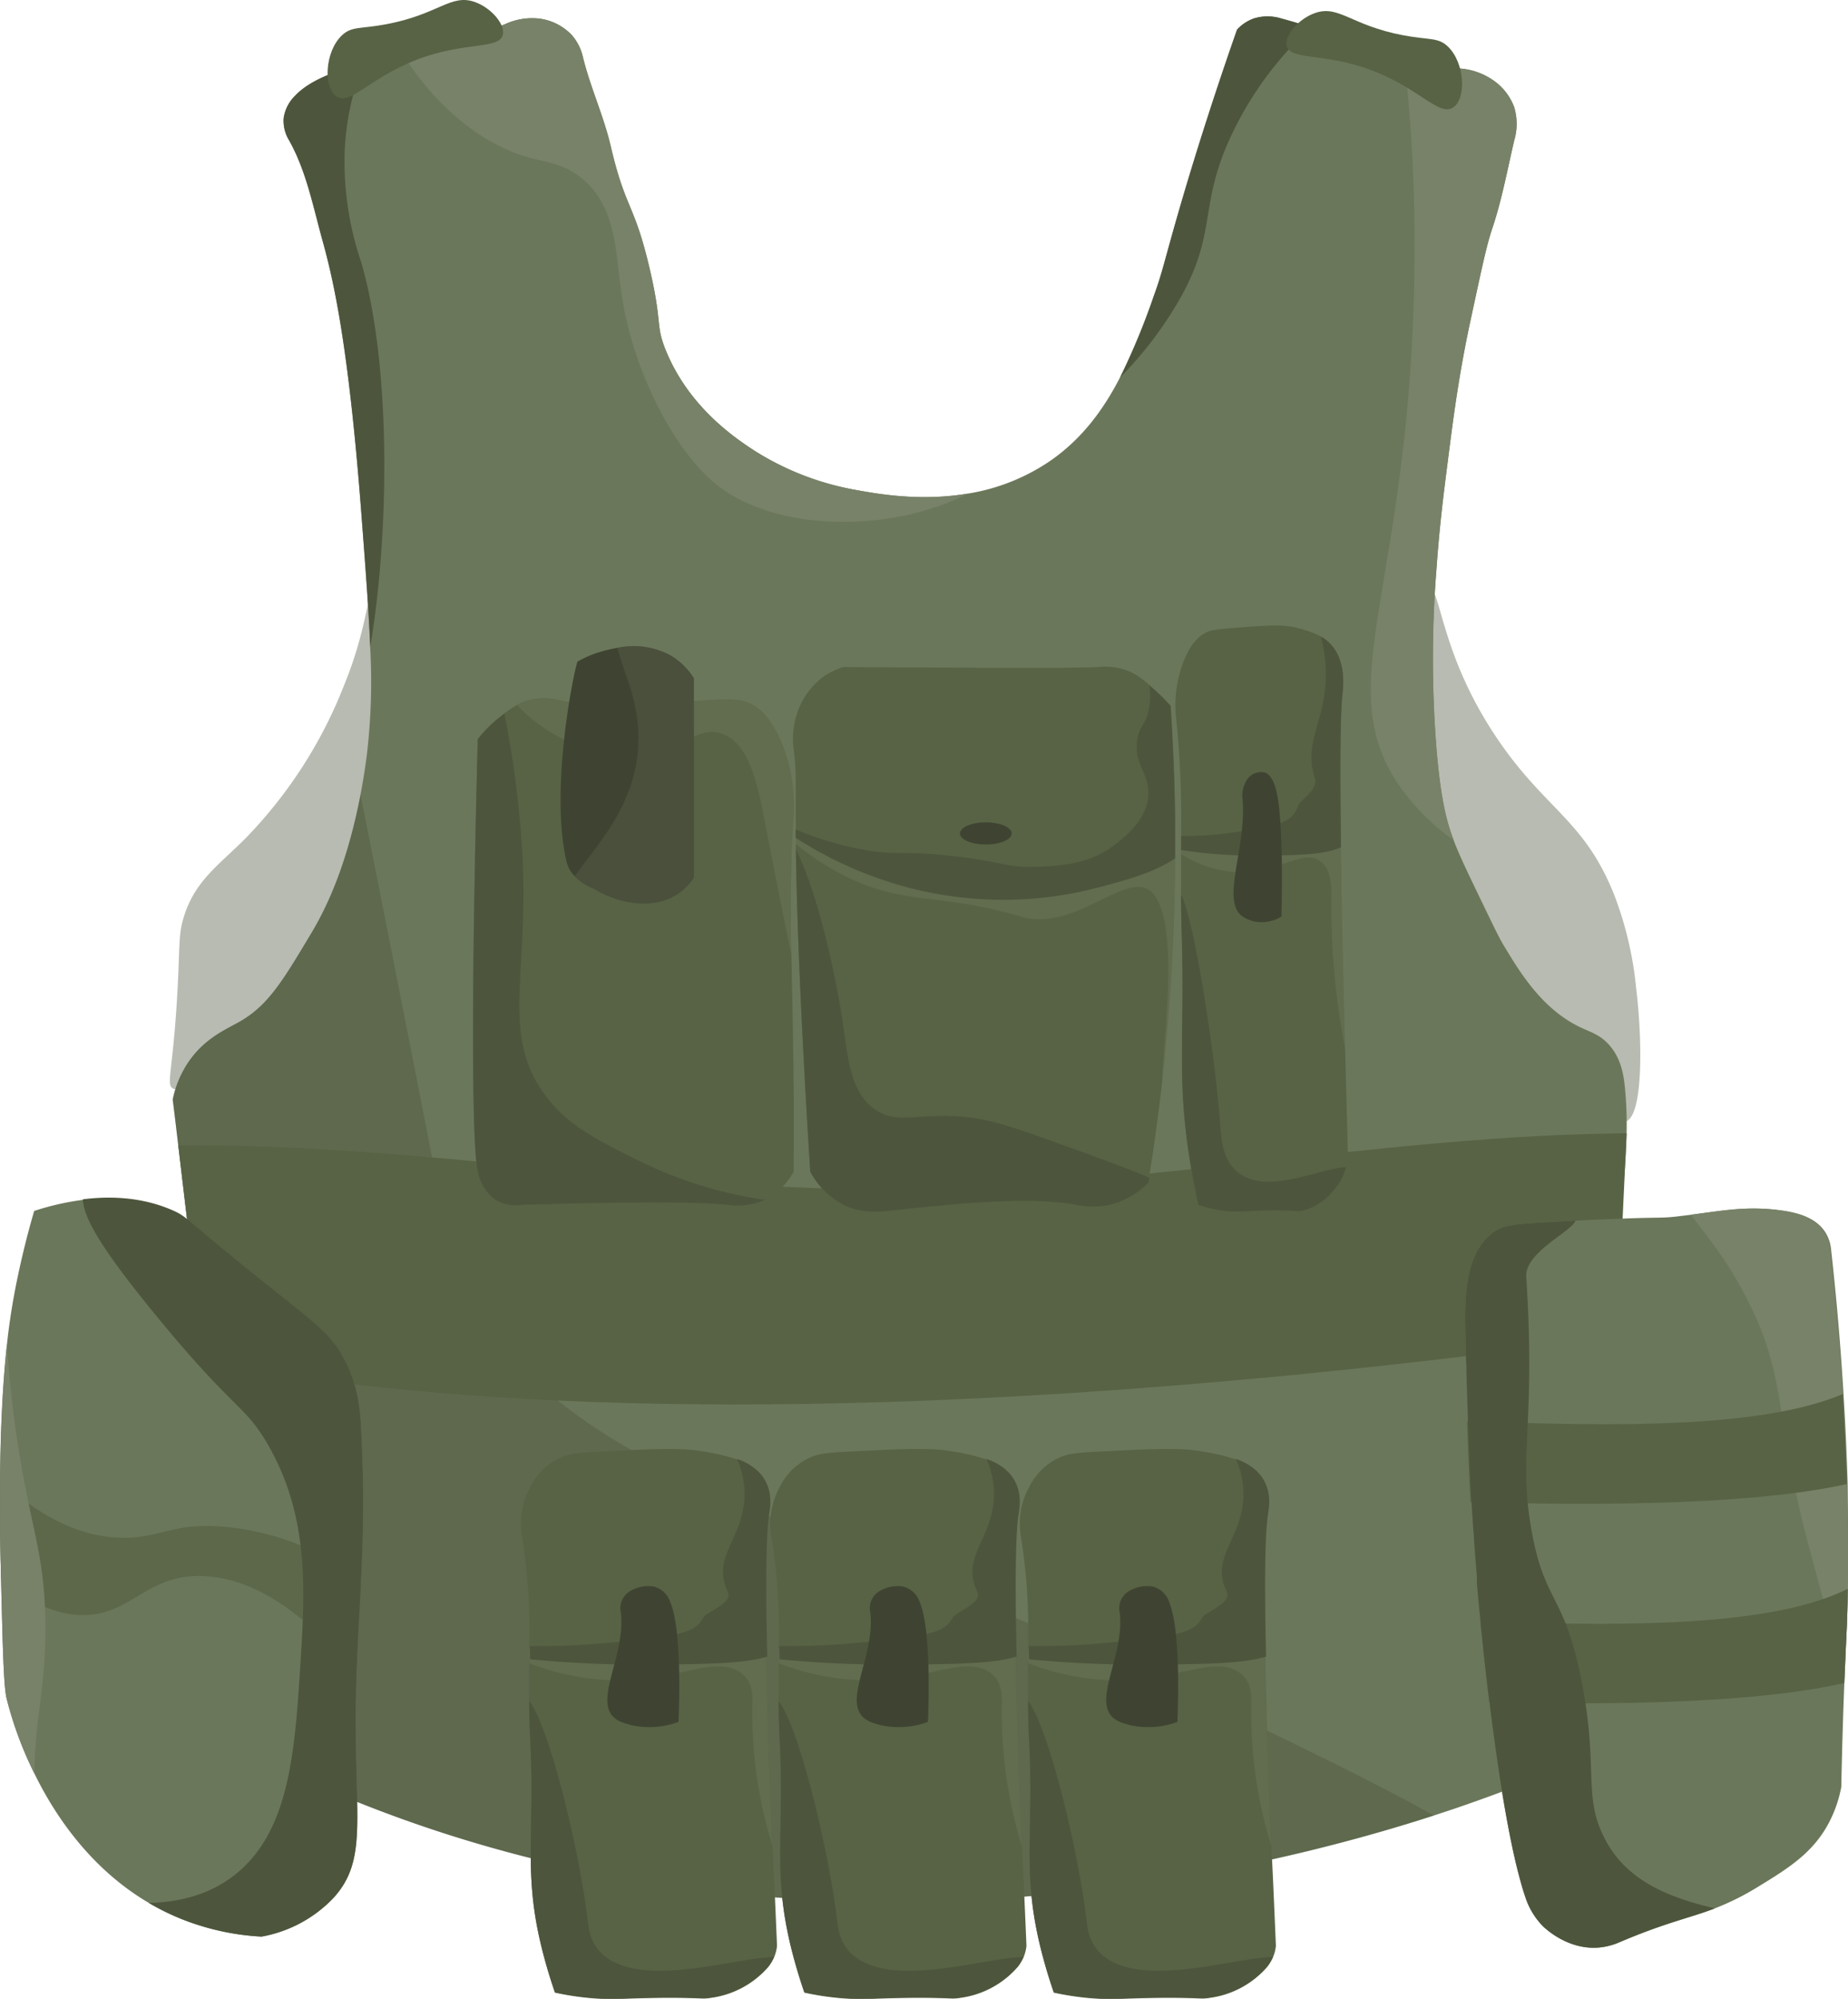 <svg id="Layer_1" data-name="Layer 1" xmlns="http://www.w3.org/2000/svg" viewBox="0 0 333.39 360.57"><defs><style>.cls-1,.cls-4{opacity:0.4;}.cls-2,.cls-4{fill:#4d563c;}.cls-3{fill:#6b775a;}.cls-10,.cls-11,.cls-5,.cls-8{fill:#788268;}.cls-6,.cls-7{fill:#586345;}.cls-7{opacity:0.7;}.cls-8{fill-opacity:0.3;}.cls-9{fill:#3f4432;}.cls-10{opacity:0.3;}.cls-11{opacity:0.2;}</style></defs><g id="אפוד"><g id="צללים" class="cls-1"><path class="cls-2" d="M31.18,196.34c-1.38-.77.27-3.57,1-21,.23-5.65.14-7.25,1-10,2-6.43,6.17-9.18,11-14a82.8,82.8,0,0,0,18-28c4-9.85,4-16.08,5-16,1.79.16,4.58,20.5-1,41C58.17,177.77,35.33,198.68,31.18,196.34Z"/><path class="cls-2" d="M257.18,105.34c2.92-.25,2.09,11.93,13,28,8.67,12.77,15.62,14.56,21,28a64.09,64.09,0,0,1,4,17c1.08,8.77,1.39,23.2-2,24-2.25.54-4.9-5.23-9-12-12.75-21-21.09-21.43-28-34C244.21,134.58,252.73,105.74,257.18,105.34Z"/></g><path class="cls-3" d="M293.45,204.43a122.26,122.26,0,0,1-1.27,14.91l-.45,21.72q-.78,37.14-1.55,74.28c-1.56.7-3.09,1.38-4.59,2-9.33,4-17.35,6.94-23.41,9l-3.52,1.16c-29.4,9.51-110.52,30.76-193.48-2.16-9-3.56-16-7-20-9Q41,281,36.79,245.61q-2.31-19.5-4.63-39c-.33-2.76-.65-5.51-1-8.27a18.78,18.78,0,0,1,3-7c2.89-4.1,6.65-5.67,9-7,5.19-2.94,7.79-7.29,13-16,2.26-3.78,6.27-11.37,8.88-25,.41-2.17.79-4.49,1.12-7a111.35,111.35,0,0,0,.62-19.64c-.27-6.54-.85-14.32-1.62-24.36-2.34-30.64-5.11-42.17-7-49-1.69-6.1-2.91-12.48-6-18a6.75,6.75,0,0,1-1-4,7,7,0,0,1,2-4c3.06-3.32,9-5,12.38-5.84l.62-.16,1.93-.5,4.55-1.19c10.45-2.76,16-4.28,18.52-5.31a11.54,11.54,0,0,1,6-1,9.81,9.81,0,0,1,6,3,9.14,9.14,0,0,1,2,4c1.33,5.43,3.73,10.56,5,16,2.68,11.51,4.21,10.15,7,22,2.41,10.24,1,10.14,3,15,4.19,10.16,12.46,15.7,16,18a50.63,50.63,0,0,0,18,7c3.73.7,11.64,2.18,20.37.71a36.64,36.64,0,0,0,14.63-5.71c5.93-4,9.88-9.39,12.9-15.26a124.71,124.71,0,0,0,6.1-14.74c1.2-3.29,1.61-5,3-10,2.5-9,6.36-21.88,12-38a7.54,7.54,0,0,1,3-2,8.35,8.35,0,0,1,5,0c1.78.48,3.54,1,5.3,1.59,5.62,1.82,11.18,4,16.84,5.51a59.83,59.83,0,0,0,9.86,1.9,12.13,12.13,0,0,1,6,2,10.19,10.19,0,0,1,4,5,10.51,10.51,0,0,1,0,6c-1.25,5.35-2.24,10.79-4,16-1.06,3.14-2,7.76-4,17-2.11,9.93-3.07,17.73-4,25-.74,5.8-1.46,11.41-2,19a205,205,0,0,0,0,33c.78,9,1.81,12.81,3,16l.09.25c1.05,2.75,2.49,5.73,4.91,10.75,2.18,4.51,3.26,6.77,4,8,3,5,7,11.68,14,15,1.86.88,3.4,1.28,5,3,2.3,2.47,2.77,5.59,3,8A70.4,70.4,0,0,1,293.45,204.43Z"/><path class="cls-4" d="M258.66,327.5c-29.4,9.51-110.52,30.76-193.48-2.16-9-3.56-16-7-20-9Q41,281,36.79,245.61q-2.31-19.5-4.63-39c-.33-2.76-.65-5.51-1-8.27a18.78,18.78,0,0,1,3-7c2.89-4.1,6.65-5.67,9-7,5.19-2.94,7.79-7.29,13-16,2.26-3.78,6.27-11.37,8.88-25q3.76,18.88,8.12,41c8.7,44.15,8.59,45.58,12,51,22.09,35.12,66,37.78,158,84C249.55,322.54,254.65,325.2,258.66,327.5Z"/><path class="cls-5" d="M273.18,25.34c-1.25,5.35-2.24,10.79-4,16-1.06,3.14-2,7.76-4,17-2.11,9.93-3.07,17.73-4,25-.74,5.8-1.46,11.41-2,19a205,205,0,0,0,0,33c.78,9,1.81,12.81,3,16l.09.25a41,41,0,0,1-10.09-10.25c-12.29-18.42,2.5-36.06,3-94a300.73,300.73,0,0,0-1.86-36.9,59.83,59.83,0,0,0,9.86,1.9,12.13,12.13,0,0,1,6,2,10.19,10.19,0,0,1,4,5A10.51,10.51,0,0,1,273.18,25.34Z"/><path class="cls-5" d="M174.55,89.05c-13.49,7-34.48,7.09-45.37-1.71-7.57-6.11-14.91-20.29-17-34-1.15-7.54-.84-15.78-7-21-3.4-2.88-6.66-3.06-10-4C86,25.76,77.5,17.79,72.66,9.65c10.45-2.76,16-4.28,18.52-5.31a11.54,11.54,0,0,1,6-1,9.81,9.81,0,0,1,6,3,9.14,9.14,0,0,1,2,4c1.33,5.43,3.73,10.56,5,16,2.68,11.51,4.21,10.15,7,22,2.41,10.24,1,10.14,3,15,4.19,10.16,12.46,15.7,16,18a50.63,50.63,0,0,0,18,7C157.91,89,165.82,90.52,174.55,89.05Z"/><path class="cls-2" d="M236.48,4.93a62.71,62.71,0,0,0-14.3,19.41c-6,12.78-2.52,17.15-9,29a68.43,68.43,0,0,1-11.1,14.74,124.71,124.71,0,0,0,6.1-14.74c1.2-3.29,1.61-5,3-10,2.5-9,6.36-21.88,12-38a7.54,7.54,0,0,1,3-2,8.35,8.35,0,0,1,5,0C233,3.82,234.72,4.36,236.48,4.93Z"/><path class="cls-2" d="M66.8,116.7c-.27-6.54-.85-14.32-1.62-24.36-2.34-30.64-5.11-42.17-7-49-1.69-6.1-2.91-12.48-6-18a6.75,6.75,0,0,1-1-4,7,7,0,0,1,2-4c3.06-3.32,9-5,12.38-5.84a48.65,48.65,0,0,0-3.38,15.84,56.49,56.49,0,0,0,3,20C70.5,65.66,70.34,95.54,66.8,116.7Z"/><path class="cls-6" d="M293.45,204.43c-43.71.37-87.42,9.73-131.13,10.1-43.38.36-86.77-8.28-130.16-7.92q2.31,19.5,4.63,39c31.69,6,89.91,12.45,192.39,2.81,16.48-1.55,37.7-3.85,62.55-7.36Z"/><path class="cls-3" d="M333.35,286.6c-.05,4.35-.17,6.74-.17,6.74-.11,2.33-.24,5.06-.36,8.16,0,.68-.06,1.38-.09,2.09-.21,5.35-.41,11.67-.55,18.75a22.87,22.87,0,0,1-2,6c-2.85,5.73-7.36,8.56-13,12a46.71,46.71,0,0,1-7.82,3.91l-.39.15h0c-4.41,1.65-8.58,2.45-16.75,5.93a11.91,11.91,0,0,1-4,1c-5.66.36-9.74-3.73-10-4a13.49,13.49,0,0,1-3-5c-.19-.55-.37-1.13-.56-1.74-.11-.39-.23-.79-.34-1.21-.45-1.6-.88-3.37-1.3-5.27-.14-.64-.27-1.28-.41-1.94-.77-3.77-1.49-7.94-2.14-12.21-.08-.55-.16-1.1-.25-1.65-.13-.94-.27-1.88-.4-2.82l-.33-2.4c-.29-2.1-.55-4.18-.8-6.21-.13-1.05-.26-2.08-.38-3.1-.29-2.46-.55-4.81-.78-7,0-.34-.07-.68-.11-1a.15.15,0,0,0,0-.07c-.06-.57-.11-1.12-.17-1.66-.11-1-.2-2-.29-2.9-.06-.55-.11-1.07-.16-1.57-.15-1.55-.27-2.87-.36-3.88,0-.16,0-.3,0-.44s0-.35,0-.5,0-.29,0-.42c-.06-.66-.09-1-.09-1-.05-.56-.09-1.11-.13-1.66s-.09-1.08-.13-1.61c-.06-.81-.12-1.6-.18-2.38,0-.6-.08-1.18-.12-1.76-.3-4.3-.52-8.32-.7-12.55,0-.82-.07-1.65-.1-2.49-.06-1.46-.12-2.95-.16-4.5l-.06-1.78c-.07-2.1-.14-4.31-.21-6.68,0-.67,0-1.36-.06-2.06-.05-1.75-.1-3.59-.15-5.53,0-1.32-.07-2.85,0-4.47.13-5,1-10.58,5-13.53,1.15-.84,2.22-1.24,4.91-1.53,1.64-.17,3.88-.3,7.09-.47l2.88-.15c4.66-.23,7.83-.35,10.1-.43,5.42-.18,5.76,0,9-.42l1.89-.23c5.68-.72,10.07-1.6,16.11-.77,2.69.37,6.23,1.16,8,4a7.13,7.13,0,0,1,1,3c1.05,9.42,1.77,18.21,2.25,26.14.37,5.93.6,11.37.75,16.23C333.42,275.73,333.42,282.18,333.35,286.6Z"/><path class="cls-5" d="M333.35,286.6c-.05,4.35-.17,6.74-.17,6.74-.11,2.33-.24,5.06-.36,8.16-2-5.82-4.17-13.87-6.64-23.16-6.22-23.44-3.66-29.64-11-44-4-7.88-7.86-12-10.11-15.23,5.68-.72,10.07-1.6,16.11-.77,2.69.37,6.23,1.16,8,4a7.13,7.13,0,0,1,1,3c1.05,9.42,1.77,18.21,2.25,26.14.37,5.93.6,11.37.75,16.23C333.42,275.73,333.42,282.18,333.35,286.6Z"/><path class="cls-6" d="M333.18,267.71c-12.51,2.77-33.64,4.23-67.88,3.26-.28-4.73-.47-9.34-.64-14.58,19.66.54,51.31,2.06,67.77-4.91C332.8,257.41,333,262.85,333.18,267.71Z"/><path class="cls-6" d="M333.35,286.6c-.05,4.35-.17,6.74-.17,6.74-.14,2.84-.29,6.28-.45,10.25-11.9,2.73-31.89,4.23-64.06,3.5-.67-5.44-1.22-10.54-1.63-14.6C287.63,293.1,318.39,294.15,333.35,286.6Z"/><path class="cls-2" d="M309.36,344.25l-.39.15h0c-4.41,1.65-8.58,2.45-16.75,5.93a11.91,11.91,0,0,1-4,1c-5.66.36-9.74-3.73-10-4a13.49,13.49,0,0,1-3-5c-.19-.55-.37-1.13-.56-1.74-.11-.39-.23-.79-.34-1.21-.45-1.6-.88-3.37-1.3-5.27-.14-.64-.27-1.28-.41-1.94-.77-3.77-1.49-7.94-2.14-12.21-.08-.55-.16-1.1-.25-1.65-.13-.94-.27-1.88-.4-2.82l-.33-2.4c-.29-2.1-.55-4.18-.8-6.21-.13-1.05-.26-2.08-.38-3.1-.29-2.46-.55-4.81-.78-7,0-.34-.07-.68-.11-1a.15.15,0,0,0,0-.07c-.06-.57-.11-1.12-.17-1.66-.11-1-.2-2-.29-2.9-.06-.55-.11-1.07-.16-1.57-.15-1.55-.27-2.87-.36-3.88,0-.16,0-.3,0-.44s0-.35,0-.5,0-.29,0-.42c-.06-.66-.09-1-.09-1-.05-.56-.09-1.11-.13-1.66s-.09-1.08-.13-1.61c-.06-.81-.12-1.6-.18-2.38,0-.6-.08-1.18-.12-1.76-.3-4.3-.52-8.32-.7-12.55,0-.82-.07-1.65-.1-2.49-.06-1.46-.12-2.95-.16-4.5l-.06-1.78c-.07-2.1-.14-4.31-.21-6.68,0-.67,0-1.36-.06-2.06-.05-1.75-.1-3.59-.15-5.53,0-1.32-.07-2.85,0-4.47.13-5,1-10.58,5-13.53,1.15-.84,2.22-1.24,4.91-1.53,1.64-.17,3.88-.3,7.09-.47l2.88-.15c-.68,2-9.17,5.69-8.88,10.15,1.74,26.9-1.52,32.28,1,46,2.4,13.09,5.89,11.08,9,27,3.06,15.69.23,20.52,4,28C293.39,339.7,302.09,342.5,309.36,344.25Z"/><path class="cls-3" d="M64.18,308.34c-.21,19.81,2.15,27.21-4,34a23.66,23.66,0,0,1-13,7,45.47,45.47,0,0,1-14-3,43.53,43.53,0,0,1-6.32-3.07C16.51,337.19,10,327.72,6.18,319.87a67,67,0,0,1-5-13.53c-.51-2.18-.68-8.71-1-21.72a2.62,2.62,0,0,1,0-.28C0,277.81,0,272.05,0,267c.1-10.78.61-18.59,1.26-24.56h0a121.74,121.74,0,0,1,1.91-12c1.09-5.23,2.24-9.42,3-12a47.63,47.63,0,0,1,8.77-2c7.93-1,13.27.7,16.23,2,2.59,1.14,2.14,1.44,14,11,11.43,9.21,14.44,11,17,16s2.81,9.29,3,13a254.5,254.5,0,0,1-.06,27.28c-.25,5-.56,9.85-.76,15.18C64.28,303.19,64.21,305.69,64.18,308.34Z"/><path class="cls-7" d="M65.12,285.62c-.25,5-.56,9.85-.76,15.18-5.74-4.49-14.69-15.67-27.18-16.46-10.64-.67-13.18,6.88-22,7-5.28.07-10.34-2.55-15-6.72a2.62,2.62,0,0,1,0-.28C0,277.81,0,272.05,0,267c6.75,6.21,14.58,10.69,23.17,10.38,6.06-.22,8.5-2.69,17-2S59,279.55,65.12,285.62Z"/><path class="cls-2" d="M60.18,342.34a23.66,23.66,0,0,1-13,7,45.47,45.47,0,0,1-14-3,43.53,43.53,0,0,1-6.32-3.07c5.06-.14,10.55-1.25,15.32-4.93,10.07-7.76,11-22.36,12-38,.84-13.22,1.71-26.88-6-40-4.09-7-6-5.9-20-23-10.44-12.72-13.08-17.81-13.23-21,7.93-1,13.27.7,16.23,2,2.59,1.14,2.14,1.44,14,11,11.43,9.21,14.44,11,17,16s2.81,9.29,3,13c1.09,21.5-.81,32.21-1,50C64,328.15,66.33,335.55,60.18,342.34Z"/><path class="cls-5" d="M8.18,294.34c-.08,11.07-1.8,14.89-2,25.53a67,67,0,0,1-5-13.53c-.51-2.2-.68-8.8-1-22-.5-20.36.13-33.15,1.09-41.94.31,5.31.89,11.3,1.91,17.94C5.65,276.42,8.27,280.56,8.18,294.34Z"/><path class="cls-6" d="M90.69,6.37c.56-1.85-2-4.93-5-6-4.36-1.56-6.5,2.21-16,4-4.71.88-6.24.34-8,2-3.08,2.91-3.41,9.37-1,11,2.94,2,7.1-5.11,19-8C85.81,7.88,90.06,8.46,90.69,6.37Z"/><path class="cls-6" d="M232.18,8.37c-.56-1.85,2-4.93,5-6,4.36-1.56,6.5,2.21,16,4,4.71.88,6.25.34,8,2,3.08,2.91,3.41,9.37,1,11-2.94,2-7.09-5.11-19-8C237.06,9.88,232.81,10.46,232.18,8.37Z"/><path class="cls-6" d="M212,154.84a377.06,377.06,0,0,1-2.32,40.07v0c-.16,1.47-.34,2.94-.52,4.41q-.83,6.67-1.86,13.09c0,.31-.09.61-.14.91a14.88,14.88,0,0,1-7,4,14.15,14.15,0,0,1-6,0c-8.64-1.62-22.63-.11-33,1-2.4.26-5.62.66-9-1a14.27,14.27,0,0,1-6-6c-.46-7.23-.79-13.12-1-17-1.12-20.56-1.48-33.06-1.59-41.15,0-.32,0-.63,0-.94s0-.76,0-1.13,0-.89,0-1.31v-.19c-.06-8.19.12-10.8-.37-14.28a14,14,0,0,1,0-4,13.73,13.73,0,0,1,5-9,12.41,12.41,0,0,1,4-2c24.17.15,41.54.25,46,0a11.45,11.45,0,0,1,6,1,15,15,0,0,1,3.18,2.28l.82.72a36.36,36.36,0,0,1,3,3c.46,6.9.75,14,.83,21.32Q212,151.72,212,154.84Z"/><path class="cls-2" d="M207.32,212.43c0,.31-.09.61-.14.91a14.88,14.88,0,0,1-7,4,14.15,14.15,0,0,1-6,0c-8.64-1.62-22.63-.11-33,1-2.4.26-5.62.66-9-1a14.27,14.27,0,0,1-6-6c-.46-7.23-.79-13.12-1-17-1.12-20.56-1.48-33.06-1.59-41.15,3.76,7.49,7.13,22,8.59,32.15.82,5.69,1.33,12.06,6,15,3.62,2.28,6.86.68,14,1,5.85.26,10.23,1.84,19,5C198,208.79,203.37,210.73,207.32,212.43Z"/><path class="cls-8" d="M212,154.84a377.06,377.06,0,0,1-2.32,40.07c-.06-5.5,3.3-27.47-1.52-33.57-4.21-5.32-13.87,7-24,4-15.26-4.52-21.48-1.74-33-8a48.67,48.67,0,0,1-7.6-5.09c0-.39,0-.76,0-1.13s0-.89,0-1.31c3.33,1.31,9.95,4.48,18.63,6.53,6.88,1.62,20.74,4.89,35,0,7.32-2.51,11.69-6.12,14.83-7.68Q212,151.72,212,154.84Z"/><path class="cls-2" d="M212,154.84c-3.89,2.62-9,4-14.84,5.5a67.51,67.51,0,0,1-39-2,70.12,70.12,0,0,1-14.62-7.22c0-.45,0-.89,0-1.31v-.19a58.58,58.58,0,0,0,12.63,3.72c5.91,1,6.1.06,15,1,9.65,1,10.24,2.24,16,2,4.38-.19,9.44-.47,14-4,1.65-1.28,5.79-4.48,6-9,.18-3.9-2.73-5.56-2-10,.4-2.46,1.36-2.34,2-5a12.5,12.5,0,0,0,.18-4.72l.82.72a36.36,36.36,0,0,1,3,3c.46,6.9.75,14,.83,21.32Q212,151.72,212,154.84Z"/><ellipse class="cls-9" cx="177.85" cy="150.34" rx="4.67" ry="2"/><g id="כיס_אפוד" data-name="כיס אפוד"><path class="cls-6" d="M243.18,208.34a10.63,10.63,0,0,1-.36,2.2,10.32,10.32,0,0,1-.64,1.8c-.1.22-2.3,4.78-7,6-1.15.3-.89,0-5,0-5.28,0-6.73.51-10,0a23.24,23.24,0,0,1-4-1c-.25-1.17-.62-2.9-1-5-3.15-17.23-1.37-24-2-44-.07-2.32-.11-4.65-.11-7s0-4.87,0-7.3v-3.28a176.41,176.41,0,0,0-.91-21.45,22.2,22.2,0,0,1,1-9c1.44-4.37,3.47-5.68,4-6,1-.58,1.81-.75,5-1,6.3-.49,9.45-.73,12,0a18.17,18.17,0,0,1,4.1,1.49,6.91,6.91,0,0,1,1.9,1.51c2.73,3.09,2.14,7.68,2,9-.34,3.29-.43,11-.32,22.3,0,1.65,0,3.38.07,5.18.13,10,.39,22.25.75,36.32h0C242.83,195.22,243,201.63,243.18,208.34Z"/><path class="cls-2" d="M242.82,210.54a10.32,10.32,0,0,1-.64,1.8c-.1.22-2.3,4.78-7,6-1.15.3-.89,0-5,0-5.28,0-6.73.51-10,0a23.24,23.24,0,0,1-4-1c-.25-1.17-.62-2.9-1-5-3.15-17.23-1.37-24-2-44-.07-2.32-.11-4.65-.11-7,2.52,5.17,6.09,28.49,7.11,42,.16,2.14.39,5.75,3,8C228.36,215.79,238.07,210.71,242.82,210.54Z"/><path class="cls-8" d="M240.18,162.34c0-2,.14-5.44-2-7-3.19-2.33-7.58,2.3-15,2a21.22,21.22,0,0,1-10.1-3.27v-2.92a36.68,36.68,0,0,0,6.09,1.19c11.09,1.15,18.11-4,22.68-4.7,0,1.65,0,3.38.07,5.18.13,10,.39,22.25.75,36.32A133.67,133.67,0,0,1,240.18,162.34Z"/><path class="cls-2" d="M213.09,150.79a61.41,61.41,0,0,0,8.09-.45c10.37-1.39,12-2.18,13-5,.42-1.17,3.68-2.79,3-5-2-6.55,1.78-10.06,2-18a25.81,25.81,0,0,0-.9-7.51,6.91,6.91,0,0,1,1.9,1.51c2.73,3.09,2.14,7.68,2,9-.39,3.77-.45,13.36-.25,27.48-2.93,1.34-7,1.41-13.75,1.52a91.29,91.29,0,0,1-15.1-1Z"/><path class="cls-9" d="M224.18,165.34c-4-2.79.66-12.15,0-21a5.27,5.27,0,0,1,1-4,3.13,3.13,0,0,1,3-1c.24.08,1.33.5,2,3,1.43,5.31,1.07,20.27,1,23a6.82,6.82,0,0,1-4,1A6.24,6.24,0,0,1,224.18,165.34Z"/></g><g id="כיס_אפוד-2" data-name="כיס אפוד"><path class="cls-6" d="M140.18,351a7,7,0,0,1-.53,2.07,8.2,8.2,0,0,1-1,1.69,16.64,16.64,0,0,1-10.38,5.63c-1.7.28-1.32,0-7.41,0-7.83,0-10,.48-14.82,0a50.94,50.94,0,0,1-5.93-.94c-.37-1.1-.92-2.72-1.48-4.69-4.67-16.18-2-22.55-3-41.31-.1-2.18-.16-4.37-.16-6.55s0-4.57,0-6.85l0-2.74v-.34a106.31,106.31,0,0,0-1.35-20.14,13.64,13.64,0,0,1,1.48-8.45,11.3,11.3,0,0,1,5.93-5.63c1.44-.55,2.68-.71,7.41-.94,9.34-.46,14-.69,17.79,0a37.36,37.36,0,0,1,6.08,1.4,10.58,10.58,0,0,1,2.81,1.41c4.05,2.91,3.17,7.22,3,8.45-.51,3.09-.64,10.34-.48,20.94,0,1.55.08,3.17.11,4.86.19,9.38.57,20.89,1.11,34.1h0C139.66,338.65,139.91,344.67,140.18,351Z"/><path class="cls-2" d="M139.65,353a8.2,8.2,0,0,1-1,1.69,16.64,16.64,0,0,1-10.38,5.63c-1.7.28-1.32,0-7.41,0-7.83,0-10,.48-14.82,0a50.94,50.94,0,0,1-5.93-.94c-.37-1.1-.92-2.72-1.48-4.69-4.67-16.18-2-22.55-3-41.31-.1-2.18-.16-4.37-.16-6.55,3.73,4.86,9,26.75,10.54,39.41.23,2,.58,5.39,4.44,7.51C118.21,358,132.61,353.2,139.65,353Z"/><path class="cls-8" d="M135.73,307.78c.05-1.85.21-5.1-3-6.57-4.73-2.19-11.24,2.16-22.24,1.88a45,45,0,0,1-15-3.07l0-2.74a82.39,82.39,0,0,0,9,1.11c16.44,1.08,26.85-3.76,33.62-4.41,0,1.55.08,3.17.11,4.86.19,9.38.57,20.89,1.11,34.1A81.44,81.44,0,0,1,135.73,307.78Z"/><path class="cls-2" d="M95.58,296.94c3.45,0,7.63-.06,12-.42,15.37-1.31,17.77-2,19.27-4.7.62-1.1,5.45-2.62,4.45-4.69-3-6.15,2.63-9.45,3-16.9a16,16,0,0,0-1.33-7.05,10.58,10.58,0,0,1,2.81,1.41c4.05,2.91,3.17,7.22,3,8.45-.58,3.54-.67,12.55-.37,25.8-4.35,1.26-10.42,1.33-20.38,1.43a211.22,211.22,0,0,1-22.39-.95Z"/><path class="cls-9" d="M112,310.6c-5.94-2.62,1-11.41,0-19.72a3.6,3.6,0,0,1,1.48-3.75,6.4,6.4,0,0,1,4.45-.94,4.25,4.25,0,0,1,3,2.82c2.11,5,1.59,19,1.48,21.59a14.88,14.88,0,0,1-5.93.94A13.36,13.36,0,0,1,112,310.6Z"/></g><g id="כיס_אפוד-3" data-name="כיס אפוד"><path class="cls-6" d="M185.18,351a7,7,0,0,1-.53,2.07,8.2,8.2,0,0,1-1,1.69,16.64,16.64,0,0,1-10.38,5.63c-1.7.28-1.32,0-7.41,0-7.83,0-10,.48-14.82,0a50.94,50.94,0,0,1-5.93-.94c-.37-1.1-.92-2.72-1.48-4.69-4.67-16.18-2-22.55-3-41.31-.1-2.18-.16-4.37-.16-6.55s0-4.57,0-6.85l0-2.74v-.34a106.31,106.31,0,0,0-1.35-20.14,13.64,13.64,0,0,1,1.48-8.45,11.3,11.3,0,0,1,5.93-5.63c1.44-.55,2.68-.71,7.41-.94,9.34-.46,14-.69,17.79,0a37.36,37.36,0,0,1,6.08,1.4,10.58,10.58,0,0,1,2.81,1.41c4.05,2.91,3.17,7.22,3,8.45-.51,3.09-.64,10.34-.48,20.94,0,1.55.08,3.17.11,4.86.19,9.38.57,20.89,1.11,34.1h0C184.66,338.65,184.91,344.67,185.18,351Z"/><path class="cls-2" d="M184.65,353a8.2,8.2,0,0,1-1,1.69,16.64,16.64,0,0,1-10.38,5.63c-1.7.28-1.32,0-7.41,0-7.83,0-10,.48-14.82,0a50.94,50.94,0,0,1-5.93-.94c-.37-1.1-.92-2.72-1.48-4.69-4.67-16.18-2-22.55-3-41.31-.1-2.18-.16-4.37-.16-6.55,3.73,4.86,9,26.75,10.54,39.41.23,2,.58,5.39,4.44,7.51C163.21,358,177.61,353.2,184.65,353Z"/><path class="cls-8" d="M180.73,307.78c.05-1.85.21-5.1-3-6.57-4.73-2.19-11.24,2.16-22.24,1.88a45,45,0,0,1-15-3.07l0-2.74a82.39,82.39,0,0,0,9,1.11c16.44,1.08,26.85-3.76,33.62-4.41,0,1.55.08,3.17.11,4.86.19,9.38.57,20.89,1.11,34.1A81.44,81.44,0,0,1,180.73,307.78Z"/><path class="cls-2" d="M140.58,296.94c3.45,0,7.63-.06,12-.42,15.37-1.31,17.77-2,19.27-4.7.62-1.1,5.45-2.62,4.45-4.69-3-6.15,2.63-9.45,3-16.9a16,16,0,0,0-1.33-7.05,10.58,10.58,0,0,1,2.81,1.41c4.05,2.91,3.17,7.22,3,8.45-.58,3.54-.67,12.55-.37,25.8-4.35,1.26-10.42,1.33-20.38,1.43a211.22,211.22,0,0,1-22.39-.95Z"/><path class="cls-9" d="M157,310.6c-5.94-2.62,1-11.41,0-19.72a3.6,3.6,0,0,1,1.48-3.75,6.4,6.4,0,0,1,4.45-.94,4.25,4.25,0,0,1,3,2.82c2.11,5,1.59,19,1.48,21.59a14.88,14.88,0,0,1-5.93.94A13.36,13.36,0,0,1,157,310.6Z"/></g><g id="כיס_אפוד-4" data-name="כיס אפוד"><path class="cls-6" d="M230.18,351a7,7,0,0,1-.53,2.07,8.2,8.2,0,0,1-1,1.69,16.64,16.64,0,0,1-10.38,5.63c-1.7.28-1.32,0-7.41,0-7.83,0-10,.48-14.82,0a50.94,50.94,0,0,1-5.93-.94c-.37-1.1-.92-2.72-1.48-4.69-4.67-16.18-2-22.55-3-41.31-.1-2.18-.16-4.37-.16-6.55s0-4.57,0-6.85l0-2.74v-.34a106.31,106.31,0,0,0-1.35-20.14,13.64,13.64,0,0,1,1.48-8.45,11.3,11.3,0,0,1,5.93-5.63c1.44-.55,2.68-.71,7.41-.94,9.34-.46,14-.69,17.79,0a37.36,37.36,0,0,1,6.08,1.4,10.58,10.58,0,0,1,2.81,1.41c4.05,2.91,3.17,7.22,3,8.45-.51,3.09-.64,10.34-.48,20.94,0,1.55.08,3.17.11,4.86.19,9.38.57,20.89,1.11,34.1h0C229.66,338.65,229.91,344.67,230.18,351Z"/><path class="cls-2" d="M229.65,353a8.2,8.2,0,0,1-1,1.69,16.64,16.64,0,0,1-10.38,5.63c-1.7.28-1.32,0-7.41,0-7.83,0-10,.48-14.82,0a50.94,50.94,0,0,1-5.93-.94c-.37-1.1-.92-2.72-1.48-4.69-4.67-16.18-2-22.55-3-41.31-.1-2.18-.16-4.37-.16-6.55,3.73,4.86,9,26.75,10.54,39.41.23,2,.58,5.39,4.44,7.51C208.21,358,222.61,353.2,229.65,353Z"/><path class="cls-8" d="M225.73,307.78c.05-1.85.21-5.1-3-6.57-4.73-2.19-11.24,2.16-22.24,1.88a45,45,0,0,1-15-3.07l0-2.74a82.39,82.39,0,0,0,9,1.11c16.44,1.08,26.85-3.76,33.62-4.41,0,1.55.08,3.17.11,4.86.19,9.38.57,20.89,1.11,34.1A81.44,81.44,0,0,1,225.73,307.78Z"/><path class="cls-2" d="M185.58,296.94c3.45,0,7.63-.06,12-.42,15.37-1.31,17.77-2,19.27-4.7.62-1.1,5.45-2.62,4.45-4.69-3-6.15,2.63-9.45,3-16.9a16,16,0,0,0-1.33-7.05,10.58,10.58,0,0,1,2.81,1.41c4.05,2.91,3.17,7.22,3,8.45-.58,3.54-.67,12.55-.37,25.8-4.35,1.26-10.42,1.33-20.38,1.43a211.22,211.22,0,0,1-22.39-.95Z"/><path class="cls-9" d="M202,310.6c-5.94-2.62,1-11.41,0-19.72a3.6,3.6,0,0,1,1.48-3.75,6.4,6.4,0,0,1,4.45-.94,4.25,4.25,0,0,1,3,2.82c2.11,5,1.59,19,1.48,21.59a14.88,14.88,0,0,1-5.93.94A13.36,13.36,0,0,1,202,310.6Z"/></g><g id="כיס"><path class="cls-6" d="M143.18,196.34c.06,6.46,0,11.7,0,15a12.08,12.08,0,0,1-5,5,1.76,1.76,0,0,1-.2.09,12.28,12.28,0,0,1-6.8.91c-5.5-.6-18.12-.54-37,0a7.41,7.41,0,0,1-5-1,8.5,8.5,0,0,1-3-5c-1.15-4.91-1.12-35.78,0-78a23.41,23.41,0,0,1,4-4l.79-.62a17.52,17.52,0,0,1,2.3-1.56,9.64,9.64,0,0,1,1.91-.82,11.39,11.39,0,0,1,6,0c5.53,1.21,12.35.81,26,0l1.69-.1c3.08-.19,5.14-.21,7.31,1.1.72.43,3,2,5,7a30.45,30.45,0,0,1,2,13c-.32,4.37-.46,8.74-.5,13.12,0,1,0,2.07,0,3.11,0,3.6,0,6,.09,8.56C142.86,176.89,143,182.12,143.18,196.34Z"/><path class="cls-10" d="M142.68,160.46c0,1,0,2.07,0,3.11,0,3.6,0,6,.09,8.56-1.57-7.3-3.16-15.53-4.57-22.79-1.36-7-2.79-15.25-8-17-4.39-1.48-7.4,3-14,4-8.72,1.29-18.62-4.3-22.91-9.18a9.64,9.64,0,0,1,1.91-.82,11.39,11.39,0,0,1,6,0c5.53,1.21,12.35.81,26,0l1.69-.1c3.08-.19,5.14-.21,7.31,1.1.72.43,3,2,5,7a30.45,30.45,0,0,1,2,13C142.86,151.71,142.72,156.08,142.68,160.46Z"/><path class="cls-9" d="M125.18,122.34v36a10.5,10.5,0,0,1-3,3c-4.7,3-11.09,1.46-15-1a9.33,9.33,0,0,1-3.51-2.28,5.91,5.91,0,0,1-1.49-2.72c-3-13,1.31-34.19,2-36a19.85,19.85,0,0,1,5-2c.55-.14,1.32-.33,2.23-.49a14,14,0,0,1,9.77,1.49A12.47,12.47,0,0,1,125.18,122.34Z"/><path class="cls-2" d="M138,216.43a12.28,12.28,0,0,1-6.8.91c-5.5-.6-18.12-.54-37,0a7.41,7.41,0,0,1-5-1,8.5,8.5,0,0,1-3-5c-1.15-4.91-1.12-35.78,0-78a23.41,23.41,0,0,1,4-4l.79-.62a179.31,179.31,0,0,1,3.21,24.62c1.33,22.38-3.93,33.08,4,44,4.08,5.61,9.46,8.27,17,12A75.46,75.46,0,0,0,138,216.43Z"/><path class="cls-11" d="M125.18,122.34v36a10.5,10.5,0,0,1-3,3c-4.7,3-11.09,1.46-15-1a9.33,9.33,0,0,1-3.51-2.28c4.34-6,11.9-13.89,11.51-25.72-.22-6.82-3-11.81-3.77-15.49a14,14,0,0,1,9.77,1.49A12.47,12.47,0,0,1,125.18,122.34Z"/></g></g></svg>